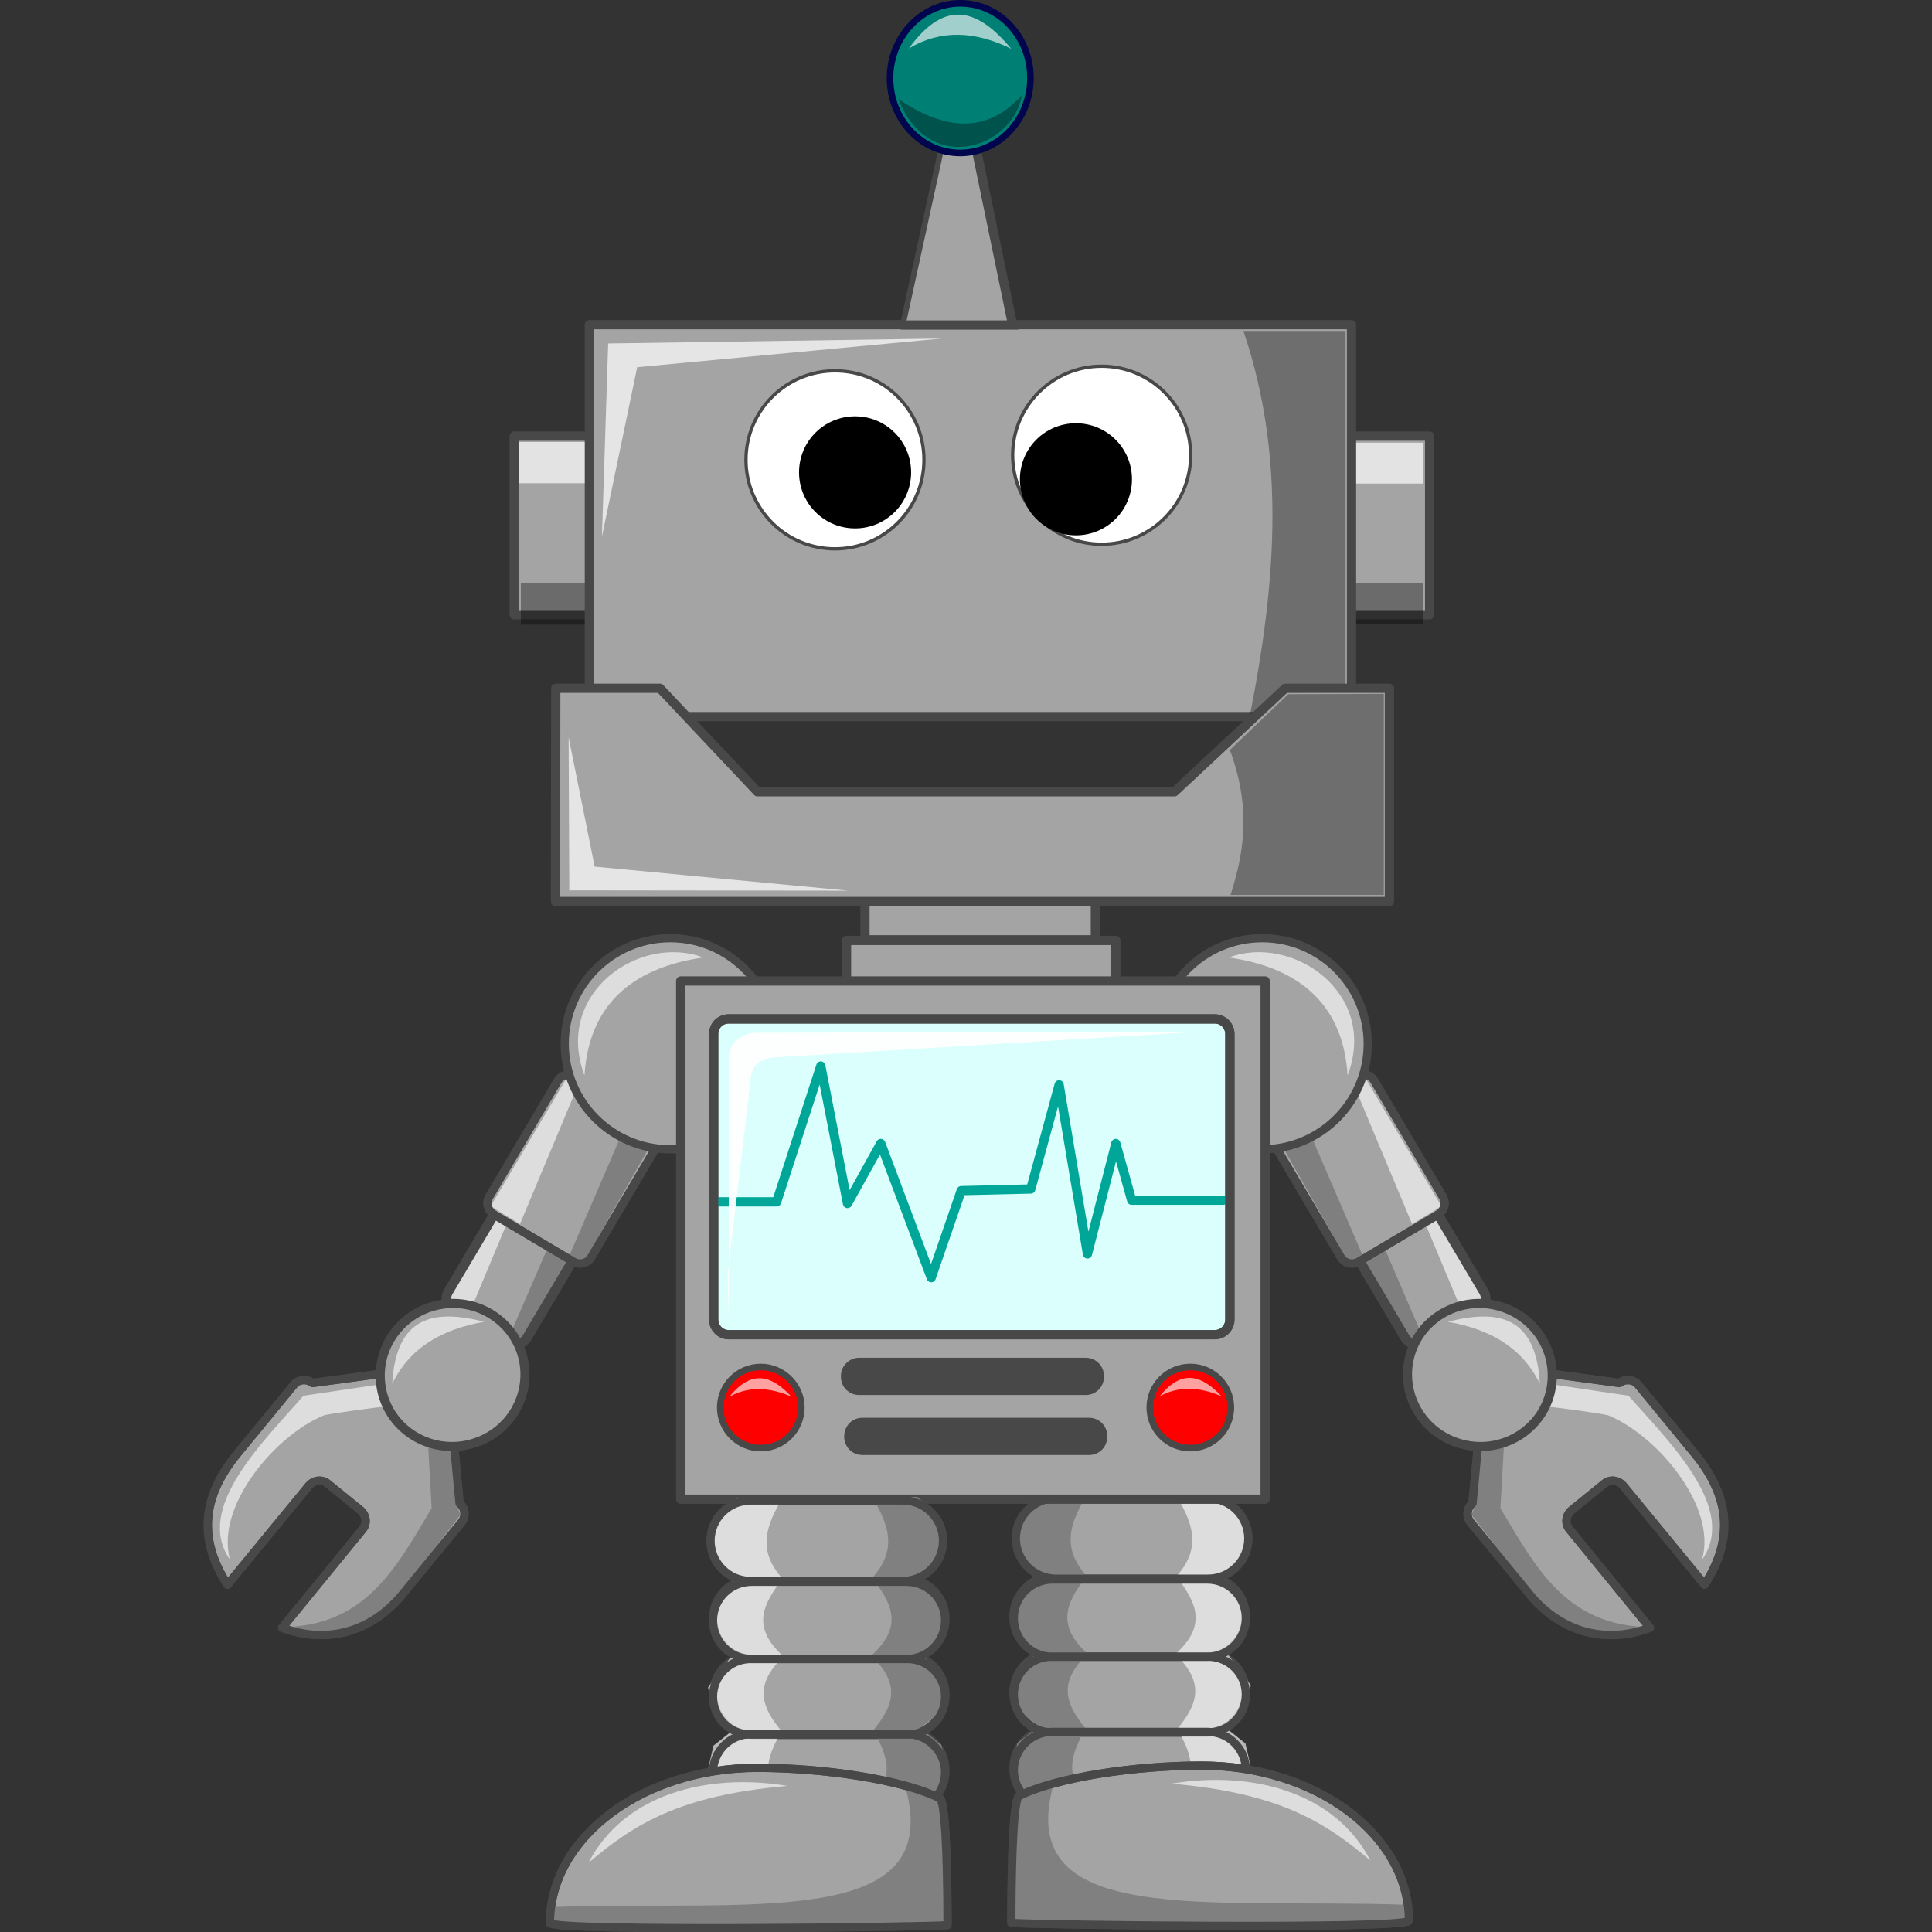 <?xml version="1.0" encoding="utf-8"?>
<!-- Generator: Adobe Illustrator 18.1.1, SVG Export Plug-In . SVG Version: 6.00 Build 0)  -->
<svg version="1.1" id="Layer_1" xmlns="http://www.w3.org/2000/svg" xmlns:xlink="http://www.w3.org/1999/xlink" x="0px" y="0px"
	 viewBox="-32.5 113.3 586.1 586.1" enable-background="new -32.5 113.3 586.1 586.1" xml:space="preserve">
<rect x="-32.5" y="113.3" width="586.1" height="586.1" fill="#333333" stroke="none"/>
<title></title>
<title>Layer 1</title>
<g transform="matrix(-1.246,0,0,1.246,625.647,-186.586)">
	<path fill="#A4A4A4" stroke="#484848" stroke-width="2.312" stroke-linecap="round" stroke-linejoin="round" d="M186.8,528.4
		l13.2,7.8c1.6,1,2.2,3.1,1.2,4.7l0,0l-15.1,25.5c-1,1.6-3.1,2.2-4.7,1.2l0,0l-13.2-7.8c-1.6-1-2.2-3.1-1.2-4.7l0,0l15.1-25.5
		C183,528,185.1,527.4,186.8,528.4L186.8,528.4"/>
	<path opacity="0.63" fill="#6B6B6B" enable-background="new    " d="M197.8,528.8l-0.7,1.9l-15.3,35.5l3.2,2.1l20.7-36.5l-6.1-2.4
		L197.8,528.8L197.8,528.8z"/>
	<path opacity="0.63" fill="#FFFFFF" enable-background="new    " d="M159.4,569.3l1-1.7l18.7-31.5l3.6-1.1l-16.2,38.7l-5.6-3.4
		L159.4,569.3L159.4,569.3z"/>
	<path fill="none" stroke="#484848" stroke-width="2.312" stroke-linecap="round" stroke-linejoin="round" d="M186.8,528.4l13.2,7.8
		c1.6,1,2.2,3.1,1.2,4.7l0,0l-15.1,25.5c-1,1.6-3.1,2.2-4.7,1.2l0,0l-13.2-7.8c-1.6-1-2.2-3.1-1.2-4.7l0,0l15.1-25.5
		C183,528,185.1,527.4,186.8,528.4L186.8,528.4"/>
	<path fill="#A4A4A4" stroke="#484848" stroke-width="2" stroke-linecap="round" stroke-linejoin="round" d="M198.1,502.7l19.2,11.4
		c1.6,0.9,2.1,2.9,1.1,4.5l-16.6,28.1c-0.9,1.6-2.9,2.1-4.5,1.1l-19.2-11.4c-1.6-0.9-2.1-2.9-1.1-4.5l16.6-28.1
		C194.5,502.3,196.5,501.8,198.1,502.7"/>
	<path opacity="0.63" fill="#FFFFFF" enable-background="new    " d="M177.3,534.3l1-1.7l18.7-31.5l3.6-1.1l-16.2,38.7l-5.6-3.4
		L177.3,534.3L177.3,534.3z"/>
	<path opacity="0.63" fill="#6B6B6B" enable-background="new    " d="M212.2,509.5l-0.7,1.9l-15.3,35.5l3.2,2.1l20.7-36.5l-6.1-2.4
		L212.2,509.5z"/>
	<path fill="none" stroke="#484848" stroke-width="2" stroke-linecap="round" stroke-linejoin="round" d="M198.1,502.7l19.2,11.4
		c1.6,0.9,2.1,2.9,1.1,4.5l-16.6,28.1c-0.9,1.6-2.9,2.1-4.5,1.1l-19.2-11.4c-1.6-0.9-2.1-2.9-1.1-4.5l16.6-28.1
		C194.5,502.3,196.5,501.8,198.1,502.7"/>
	<path fill="#A4A4A4" stroke="#484848" stroke-width="2" stroke-linecap="round" stroke-linejoin="round" d="M246.6,494.8
		c0,14.2-11.5,25.7-25.7,25.7s-25.7-11.5-25.7-25.7s11.5-25.7,25.7-25.7S246.6,480.6,246.6,494.8z"/>
	<path fill="#A4A4A4" stroke="#484848" stroke-width="2.023" stroke-linecap="round" stroke-linejoin="round" d="M133.9,577.4
		c-1.4-1.1-3.5-0.9-4.6,0.5l-13.8,16.8c-8.6,10.5-9.4,20.9-2.3,31.8l19.8-24.1c0.6-0.7,1.4-1.1,2.2-1.2s1.7,0.1,2.4,0.7l8,6.5
		c0.7,0.6,1.1,1.4,1.2,2.2s-0.1,1.7-0.7,2.4l-19.6,24c11.1,4.1,22.2,1,29.9-8.9l13.8-16.8c1.1-1.4,0.9-3.5-0.5-4.6l-1.6-16.9
		l-17.9-14.6L133.9,577.4L133.9,577.4z"/>
	<path fill="#808080" d="M126.1,636.8c20.9,0.1,28.4-15,36.8-28.9l-1.2-21.4l6.7,0.9l0.4,19.2l1.1,2.9l-17,22.1l-9.9,5.9l-10.8,1.5
		L126.1,636.8z"/>
	<path fill="none" stroke="#484848" stroke-width="2.023" stroke-linecap="round" stroke-linejoin="round" d="M133.9,577.4
		c-1.4-1.1-3.5-0.9-4.6,0.5l-13.8,16.8c-8.6,10.5-9.4,20.9-2.3,31.8l19.8-24.1c0.6-0.7,1.4-1.1,2.2-1.2s1.7,0.1,2.4,0.7l8,6.5
		c0.7,0.6,1.1,1.4,1.2,2.2s-0.1,1.7-0.7,2.4l-19.6,24c11.1,4.1,22.2,1,29.9-8.9l13.8-16.8c1.1-1.4,0.9-3.5-0.5-4.6l-1.6-16.9
		l-17.9-14.6L133.9,577.4L133.9,577.4z"/>
	<path opacity="0.63" fill="#FFFFFF" enable-background="new    " d="M113.8,620.4c-8.8-12.5,8.2-28.8,17.9-39.9l18.9-2.8
		c0.2,3.1-0.2,3.1,1.7,5.4c-1.6,0-14.7,1.8-15.7,2.2C124.9,590.1,110.1,607.3,113.8,620.4L113.8,620.4z"/>
	<path fill="#A4A4A4" stroke="#484848" stroke-width="2.217" stroke-linecap="round" stroke-linejoin="round" d="M185.1,571.5
		c2.1,9.4-3.8,18.7-13.3,20.9s-19-3.6-21.1-13c-2.1-9.4,3.8-18.7,13.3-20.9S183,562.1,185.1,571.5z"/>
	<path opacity="0.63" fill="#FFFFFF" enable-background="new    " d="M153.3,577.6c4.2-8.7,12-13.3,22.4-15.1
		C163.6,559.4,154.2,561,153.3,577.6z"/>
	<path opacity="0.63" fill="#FFFFFF" enable-background="new    " d="M200.1,502.5c1.2-18.9,13.7-26.5,28.9-28.7
		C213.6,468,192.5,482.4,200.1,502.5L200.1,502.5z"/>
</g>
<g transform="matrix(1.246,0,0,1.246,-286.691,-186.586)">
	<path fill="#A4A4A4" stroke="#484848" stroke-width="2.312" stroke-linecap="round" stroke-linejoin="round" d="M333,528.4
		l13.2,7.8c1.6,1,2.2,3.1,1.2,4.7l0,0l-15.1,25.5c-1,1.6-3.1,2.2-4.7,1.2l0,0l-13.2-7.8c-1.6-1-2.2-3.1-1.2-4.7l0,0l15.1-25.5
		C329.2,528,331.4,527.4,333,528.4L333,528.4"/>
	<path opacity="0.63" fill="#6B6B6B" enable-background="new    " d="M344,528.8l-0.7,1.9L328,566.1l3.2,2.1l20.7-36.5l-6.1-2.4
		L344,528.8L344,528.8z"/>
	<path opacity="0.63" fill="#FFFFFF" enable-background="new    " d="M305.6,569.3l1-1.7l18.7-31.5l3.6-1.1l-16.2,38.7l-5.6-3.4
		L305.6,569.3L305.6,569.3z"/>
	<path fill="none" stroke="#484848" stroke-width="2.312" stroke-linecap="round" stroke-linejoin="round" d="M333,528.4l13.2,7.8
		c1.6,1,2.2,3.1,1.2,4.7l0,0l-15.1,25.5c-1,1.6-3.1,2.2-4.7,1.2l0,0l-13.2-7.8c-1.6-1-2.2-3.1-1.2-4.7l0,0l15.1-25.5
		C329.2,528,331.4,527.4,333,528.4L333,528.4"/>
	<path fill="#A4A4A4" stroke="#484848" stroke-width="2" stroke-linecap="round" stroke-linejoin="round" d="M344.3,502.7l19.2,11.4
		c1.6,0.9,2.1,2.9,1.1,4.5L348,546.7c-0.9,1.6-2.9,2.1-4.5,1.1l-19.2-11.4c-1.6-0.9-2.1-2.9-1.1-4.5l16.6-28.1
		C340.7,502.3,342.7,501.8,344.3,502.7"/>
	<path opacity="0.63" fill="#FFFFFF" enable-background="new    " d="M323.5,534.3l1-1.7l18.7-31.5l3.6-1.1l-16.2,38.7l-5.6-3.4
		L323.5,534.3L323.5,534.3z"/>
	<path opacity="0.63" fill="#6B6B6B" enable-background="new    " d="M358.4,509.5l-0.7,1.9l-15.3,35.5l3.2,2.1l20.7-36.5l-6.1-2.4
		L358.4,509.5z"/>
	<path fill="none" stroke="#484848" stroke-width="2" stroke-linecap="round" stroke-linejoin="round" d="M344.3,502.7l19.2,11.4
		c1.6,0.9,2.1,2.9,1.1,4.5L348,546.7c-0.9,1.6-2.9,2.1-4.5,1.1l-19.2-11.4c-1.6-0.9-2.1-2.9-1.1-4.5l16.6-28.1
		C340.7,502.3,342.7,501.8,344.3,502.7"/>
	<path fill="#A4A4A4" stroke="#484848" stroke-width="2" stroke-linecap="round" stroke-linejoin="round" d="M392.9,494.8
		c0,14.2-11.5,25.7-25.7,25.7s-25.7-11.5-25.7-25.7s11.5-25.7,25.7-25.7S392.9,480.6,392.9,494.8z"/>
	<path fill="#A4A4A4" stroke="#484848" stroke-width="2.023" stroke-linecap="round" stroke-linejoin="round" d="M280.1,577.4
		c-1.4-1.1-3.5-0.9-4.6,0.5l-13.8,16.8c-8.6,10.5-9.4,20.9-2.3,31.8l19.8-24.1c0.6-0.7,1.4-1.1,2.2-1.2c0.8-0.1,1.7,0.1,2.4,0.7
		l8,6.5c0.7,0.6,1.1,1.4,1.2,2.2c0.1,0.8-0.1,1.7-0.7,2.4l-19.6,24c11.1,4.1,22.2,1,29.9-8.9l13.8-16.8c1.1-1.4,0.9-3.5-0.5-4.6
		l-1.6-16.9l-17.9-14.6L280.1,577.4L280.1,577.4z"/>
	<path fill="#808080" d="M272.3,636.8c20.9,0.1,28.4-15,36.8-28.9l-1.2-21.4l6.7,0.9l0.4,19.2l1.1,2.9l-17,22.1l-9.9,5.9l-10.8,1.5
		L272.3,636.8z"/>
	<path fill="none" stroke="#484848" stroke-width="2.023" stroke-linecap="round" stroke-linejoin="round" d="M280.1,577.4
		c-1.4-1.1-3.5-0.9-4.6,0.5l-13.8,16.8c-8.6,10.5-9.4,20.9-2.3,31.8l19.8-24.1c0.6-0.7,1.4-1.1,2.2-1.2c0.8-0.1,1.7,0.1,2.4,0.7
		l8,6.5c0.7,0.6,1.1,1.4,1.2,2.2c0.1,0.8-0.1,1.7-0.7,2.4l-19.6,24c11.1,4.1,22.2,1,29.9-8.9l13.8-16.8c1.1-1.4,0.9-3.5-0.5-4.6
		l-1.6-16.9l-17.9-14.6L280.1,577.4L280.1,577.4z"/>
	<path opacity="0.63" fill="#FFFFFF" enable-background="new    " d="M260,620.4c-8.8-12.5,8.2-28.8,17.9-39.9l18.9-2.8
		c0.2,3.1-0.2,3.1,1.7,5.4c-1.6,0-14.7,1.8-15.7,2.2C271.1,590.1,256.4,607.3,260,620.4L260,620.4z"/>
	<path fill="#A4A4A4" stroke="#484848" stroke-width="2.217" stroke-linecap="round" stroke-linejoin="round" d="M331.4,571.5
		c2.1,9.4-3.8,18.7-13.3,20.9s-19-3.6-21.1-13s3.8-18.7,13.3-20.9S329.2,562.1,331.4,571.5z"/>
	<path opacity="0.63" fill="#FFFFFF" enable-background="new    " d="M299.5,577.6c4.2-8.7,12-13.3,22.4-15.1
		C309.8,559.4,300.4,561,299.5,577.6z"/>
	<path opacity="0.63" fill="#FFFFFF" enable-background="new    " d="M346.3,502.5c1.2-18.9,13.7-26.5,28.9-28.7
		C359.8,468,338.8,482.4,346.3,502.5L346.3,502.5z"/>
</g>
<g transform="matrix(-1.246,0,0,1.246,630.91,-187.027)">
	<path fill="#A4A4A4" stroke="#484848" stroke-width="2" stroke-linecap="round" stroke-linejoin="round" d="M238.9,661.7h37
		c5.4,0,9.8,4.4,9.8,9.8s-4.4,9.8-9.8,9.8h-37c-5.4,0-9.8-4.4-9.8-9.8S233.5,661.7,238.9,661.7"/>
	<path fill="#A4A4A4" stroke="#484848" stroke-width="2" stroke-linecap="round" stroke-linejoin="round" d="M238.9,643.3h37
		c5.4,0,9.8,4.4,9.8,9.8c0,5.4-4.4,9.8-9.8,9.8h-37c-5.4,0-9.8-4.4-9.8-9.8C229.1,647.6,233.5,643.3,238.9,643.3"/>
	<path fill="#A4A4A4" stroke="#484848" stroke-width="2" stroke-linecap="round" stroke-linejoin="round" d="M238.9,624.8h37
		c5.4,0,9.8,4.4,9.8,9.8c0,5.4-4.4,9.8-9.8,9.8h-37c-5.4,0-9.8-4.4-9.8-9.8C229.1,629.2,233.5,624.8,238.9,624.8"/>
	<path fill="#A4A4A4" stroke="#484848" stroke-width="2" stroke-linecap="round" stroke-linejoin="round" d="M238.3,605.8h37
		c5.4,0,9.8,4.4,9.8,9.8s-4.4,9.8-9.8,9.8h-37c-5.4,0-9.8-4.4-9.8-9.8S232.9,605.8,238.3,605.8"/>
	<path fill="#808080" d="M267.9,605.1c3.6,6.2,6.5,12.4,0,19.6c4.1,5.7,8.2,11.4-0.3,19c7.9,7.4,4.8,12.9,0.5,18.2
		c7,11.8,0.8,13.5,0,19.3l16.3,0.3l-1.4-4.1l3.3-4.9l-1.6-7.1l-5.2-4.1l5.4-4.1l1.1-6l-5.7-7.6l3.8-3.5l1.4-6.8l-6.5-9l4.9-3.8
		l1.9-5.7l-3.5-6.8l-3.5-3l-9.5,0.8L267.9,605.1L267.9,605.1z"/>
	<path opacity="0.63" fill="#FFFFFF" enable-background="new    " d="M246,605.2c-3.6,6.2-6.5,12.4,0,19.6c-4.1,5.7-8.2,11.4,0.3,19
		c-7.9,7.4-4.8,12.9-0.5,18.2c-7,11.8-0.8,13.5,0,19.3l-16.3,0.3l1.4-4.1l-3.3-4.9l1.6-7.1l5.2-4.1l-5.4-4.1l-1.1-6l5.7-7.6
		l-3.8-3.5l-1.4-6.8l6.5-9l-4.9-3.8L228,615l3.5-6.8l3.5-3l9.5,0.8L246,605.2L246,605.2z"/>
	<path fill="none" stroke="#484848" stroke-width="2" stroke-linecap="round" stroke-linejoin="round" d="M238.4,662.7h37.9
		c5.1,0,9.3,4.2,9.3,9.3s-4.2,9.3-9.3,9.3h-37.9c-5.1,0-9.3-4.2-9.3-9.3S233.2,662.7,238.4,662.7"/>
	<path fill="none" stroke="#484848" stroke-width="2" stroke-linecap="round" stroke-linejoin="round" d="M238.3,644.4h38.1
		c5.1,0,9.2,4.1,9.2,9.2c0,5.1-4.1,9.2-9.2,9.2h-38.1c-5.1,0-9.2-4.1-9.2-9.2C229.1,648.5,233.2,644.4,238.3,644.4"/>
	<path fill="none" stroke="#484848" stroke-width="2" stroke-linecap="round" stroke-linejoin="round" d="M238.5,625.6h37.7
		c5.2,0,9.4,4.2,9.4,9.4c0,5.2-4.2,9.4-9.4,9.4h-37.7c-5.2,0-9.4-4.2-9.4-9.4C229.1,629.8,233.3,625.6,238.5,625.6"/>
	<path fill="none" stroke="#484848" stroke-width="2" stroke-linecap="round" stroke-linejoin="round" d="M238.3,605.8h37
		c5.4,0,9.8,4.4,9.8,9.8s-4.4,9.8-9.8,9.8h-37c-5.4,0-9.8-4.4-9.8-9.8S232.9,605.8,238.3,605.8"/>
	<path fill="#A4A4A4" stroke="#484848" stroke-width="2" stroke-linecap="round" stroke-linejoin="round" d="M286.2,709.2
		c-5.9,0.5-94.9,1.6-96.8-0.5c0-20.9,22.6-37.8,50.5-37.8c15.9,0,35.4,2.8,44.6,7.5C286,681.2,286.2,700.2,286.2,709.2L286.2,709.2z
		"/>
	<path fill="#808080" d="M189.7,704.8c49-1.7,96.1,5.7,86.2-29.4l9.5,3.3l0.8,31l-96.2-0.3L189.7,704.8z"/>
	<path fill="none" stroke="#484848" stroke-width="2" stroke-linecap="round" stroke-linejoin="round" d="M286.2,709.2
		c-5.9,0.5-94.9,1.6-96.8-0.5c0-20.9,22.6-37.8,50.5-37.8c15.9,0,35.4,2.8,44.6,7.5C286,681.2,286.2,700.2,286.2,709.2L286.2,709.2z
		"/>
	<path opacity="0.63" fill="#FFFFFF" enable-background="new    " d="M198.8,694c10.9-9.2,21.9-16.4,48.4-18.7
		C227.4,672,207.3,677.5,198.8,694z"/>
</g>
<path fill="#A4A4A4" stroke="#484848" stroke-width="2.807" stroke-linecap="round" stroke-linejoin="round" d="M376.5,245.6h24.7
	v54.2h-24.7V245.6z"/>
<path fill="#E3E3E3" d="M369.4,247.6h29.9V260h-29.9V247.6z"/>
<path opacity="0.35" enable-background="new    " d="M369.3,290.1h29.9v12.5h-29.9V290.1z"/>
<path fill="#A4A4A4" stroke="#484848" stroke-width="2.807" stroke-linecap="round" stroke-linejoin="round" d="M229.9,372.1h69.9
	v26.3h-69.9V372.1z"/>
<path fill="#A4A4A4" stroke="#484848" stroke-width="2.807" stroke-linecap="round" stroke-linejoin="round" d="M224.3,398.6H306
	v26.1h-81.7V398.6z"/>
<path fill="#A4A4A4" stroke="#484848" stroke-width="2.807" stroke-linecap="round" stroke-linejoin="round" d="M174,410.9h177.3
	v157.2H174L174,410.9z"/>
<path fill="#A4A4A4" stroke="#484848" stroke-width="2.807" stroke-linecap="round" stroke-linejoin="round" d="M123.5,245.6h24.7
	v54.2h-24.7V245.6z"/>
<path fill="#E3E3E3" d="M125,247.4H155v12.5H125V247.4z"/>
<path opacity="0.35" enable-background="new    " d="M125.5,290.3h29.9v12.5h-29.9V290.3z"/>
<path fill="#A4A4A4" stroke="#484848" stroke-width="2.807" stroke-linecap="round" stroke-linejoin="round" d="M146.3,211.8h231.2
	v118.9H146.3V211.8z"/>
<path opacity="0.329" enable-background="new    " d="M344.7,213.7h31V340h-31C353.6,297.9,359,255.8,344.7,213.7L344.7,213.7z"/>
<path fill="#A4A4A4" stroke="#484848" stroke-width="2.807" stroke-linecap="round" stroke-linejoin="round" d="M136.1,322.1h31.6
	l29.6,31.4h126.5l33.6-31.4h31.6v64.7h-253L136.1,322.1L136.1,322.1z"/>
<path fill="#FFFFFF" stroke="#484848" d="M247.8,252.8c0,14.9-12.1,27-27,27c-14.9,0-27-12.1-27-27s12.1-27,27-27
	C235.8,225.8,247.8,237.9,247.8,252.8z"/>
<path fill="#FFFFFF" stroke="#484848" d="M328.7,251.4c0,14.9-12.1,27-27,27c-14.9,0-27-12.1-27-27c0-14.9,12.1-27,27-27
	C316.6,224.4,328.7,236.5,328.7,251.4z"/>
<path d="M243.9,256.6c0,9.4-7.6,17-17,17c-9.4,0-17-7.6-17-17s7.6-17,17-17S243.9,247.2,243.9,256.6z"/>
<path d="M310.9,258.7c0,9.4-7.6,17-17,17c-9.4,0-17-7.6-17-17s7.6-17,17-17C303.3,241.7,310.9,249.3,310.9,258.7z"/>
<path fill="#E5E5E5" d="M150.1,276.1l1.9-58.6l101.2-1.5l-92.4,8.7L150.1,276.1L150.1,276.1z"/>
<path opacity="0.329" enable-background="new    " d="M358.3,323.9l29-0.1v61h-46.5c4-12.6,6.4-26.1-0.2-44L358.3,323.9z"/>
<path fill="#E5E5E5" d="M140,337l0.2,46.4l84.6,0.1l-76.9-7.3L140,337L140,337z"/>
<path fill="#A4A4A4" stroke="#484848" stroke-width="2.807" d="M253.7,152.9h8.8l12.2,59h-33.9
	C240.8,211.9,253.7,152.9,253.7,152.9z"/>
<path fill="#008075" stroke="#00054D" stroke-width="2" d="M280.1,137c0,12.5-9.6,22.7-21.3,22.7c-11.8,0-21.3-10.2-21.3-22.7
	s9.6-22.7,21.3-22.7C270.6,114.3,280.1,124.4,280.1,137z"/>
<path opacity="0.63" fill="#FFFFFF" enable-background="new    " d="M243.2,128c9.7-5.8,20.1-5.3,31.1,0.1
	C264.8,116.8,254.8,112,243.2,128z"/>
<path opacity="0.35" enable-background="new    " d="M240,143.3c14,9.5,26.7,10.8,37.5-1.1C274.8,158.1,249.4,167.1,240,143.3z"/>
<path fill="#484848" stroke="#484848" stroke-width="1.795" stroke-linecap="round" stroke-linejoin="round" d="M228.1,526.1h68.8
	c2.6,0,4.6,2.1,4.6,4.6c0,0,0,0,0,0v0.3c0,2.6-2.1,4.6-4.6,4.6c0,0,0,0,0,0h-68.8c-2.6,0-4.6-2.1-4.6-4.6c0,0,0,0,0,0v-0.3
	C223.5,528.2,225.6,526.1,228.1,526.1C228.1,526.1,228.1,526.1,228.1,526.1"/>
<path fill="#484848" stroke="#484848" stroke-width="1.795" stroke-linecap="round" stroke-linejoin="round" d="M229.1,544.3h68.8
	c2.6,0,4.6,2.1,4.6,4.6c0,0,0,0,0,0v0.3c0,2.6-2.1,4.6-4.6,4.6c0,0,0,0,0,0h-68.8c-2.6,0-4.6-2.1-4.6-4.6c0,0,0,0,0,0V549
	C224.5,546.4,226.5,544.3,229.1,544.3C229.1,544.3,229.1,544.3,229.1,544.3"/>
<path fill="#FF0000" stroke="#484848" stroke-width="2" stroke-linecap="round" stroke-linejoin="round" d="M210.6,540.3
	c0,6.8-5.5,12.3-12.3,12.3c-6.8,0-12.3-5.5-12.3-12.3s5.5-12.3,12.3-12.3C205,528,210.6,533.5,210.6,540.3z"/>
<path fill="#FF0000" stroke="#484848" stroke-width="2" stroke-linecap="round" stroke-linejoin="round" d="M340.9,540.3
	c0,6.8-5.5,12.3-12.3,12.3c-6.8,0-12.3-5.5-12.3-12.3s5.5-12.3,12.3-12.3C335.4,528,340.9,533.5,340.9,540.3z"/>
<path fill="#DBFFFC" stroke="#484848" stroke-width="2.807" stroke-linecap="round" stroke-linejoin="round" d="M188.6,422.4H336
	c2.6,0,4.6,2.1,4.6,4.6l0,0v86.6c0,2.6-2.1,4.6-4.6,4.6c0,0,0,0,0,0H188.6c-2.6,0-4.6-2.1-4.6-4.6c0,0,0,0,0,0V427
	C184,424.4,186,422.4,188.6,422.4L188.6,422.4"/>
<path fill="none" stroke="#00A799" stroke-width="2.807" stroke-linecap="round" stroke-linejoin="round" d="M184.9,477.9h18.2
	l13.4-41.2l8.1,41.7l10.1-18.2l15.3,40.7l9.1-26.4l21.1-0.5l8.6-31.6l8.6,51.3l8.6-33.5l4.8,17.2h27.8"/>
<path opacity="0.95" fill="#FFFFFF" enable-background="new    " d="M188.6,513.8l0-79.1c-0.2-5.2,4-7.9,8.1-8.1l134.4-0.3
	l-129.2,7.8c-4.6,0.6-6.5,3.1-6.7,6.8l-7,59.2l0,0L188.6,513.8L188.6,513.8z"/>
<path fill="none" stroke="#484848" stroke-width="2.807" stroke-linecap="round" stroke-linejoin="round" d="M188.6,422.4H336
	c2.6,0,4.6,2.1,4.6,4.6l0,0v86.6c0,2.6-2.1,4.6-4.6,4.6c0,0,0,0,0,0H188.6c-2.6,0-4.6-2.1-4.6-4.6c0,0,0,0,0,0V427
	C184,424.4,186,422.4,188.6,422.4L188.6,422.4"/>
<path opacity="0.63" fill="#FFFFFF" enable-background="new    " d="M188.8,537c5.8-3.2,12.1-2.9,18.8,0
	C201.9,530.9,195.8,528.3,188.8,537z"/>
<path opacity="0.63" fill="#FFFFFF" enable-background="new    " d="M319.3,536.9c5.8-3.2,12.1-2.9,18.8,0
	C332.3,530.8,326.3,528.2,319.3,536.9z"/>
<g transform="matrix(1.246,0,0,1.246,-286.691,-186.586)">
	<path fill="#A4A4A4" stroke="#484848" stroke-width="2" stroke-linecap="round" stroke-linejoin="round" d="M387.4,661.9h37
		c5.4,0,9.8,4.4,9.8,9.8s-4.4,9.8-9.8,9.8h-37c-5.4,0-9.8-4.4-9.8-9.8S382,661.9,387.4,661.9"/>
	<path fill="#A4A4A4" stroke="#484848" stroke-width="2" stroke-linecap="round" stroke-linejoin="round" d="M387.4,643.5h37
		c5.4,0,9.8,4.4,9.8,9.8s-4.4,9.8-9.8,9.8h-37c-5.4,0-9.8-4.4-9.8-9.8S382,643.5,387.4,643.5"/>
	<path fill="#A4A4A4" stroke="#484848" stroke-width="2" stroke-linecap="round" stroke-linejoin="round" d="M387.4,625h37
		c5.4,0,9.8,4.4,9.8,9.8c0,5.4-4.4,9.8-9.8,9.8h-37c-5.4,0-9.8-4.4-9.8-9.8C377.6,629.4,382,625,387.4,625"/>
	<path fill="#A4A4A4" stroke="#484848" stroke-width="2" stroke-linecap="round" stroke-linejoin="round" d="M386.8,606h37
		c5.4,0,9.8,4.4,9.8,9.8s-4.4,9.8-9.8,9.8h-37c-5.4,0-9.8-4.4-9.8-9.8S381.4,606,386.8,606"/>
	<path fill="#808080" d="M416.4,605.2c3.6,6.2,6.5,12.4,0,19.6c4.1,5.7,8.2,11.4-0.3,19c7.9,7.4,4.8,12.9,0.5,18.2
		c7,11.8,0.8,13.5,0,19.3l16.3,0.3l-1.4-4.1l3.3-4.9l-1.6-7.1l-5.2-4.1l5.4-4.1l1.1-6l-5.7-7.6l3.8-3.5l1.4-6.8l-6.5-9l4.9-3.8
		l1.9-5.7l-3.5-6.8l-3.5-3l-9.5,0.8L416.4,605.2L416.4,605.2z"/>
	<path opacity="0.63" fill="#FFFFFF" enable-background="new    " d="M394.5,605.4c-3.6,6.2-6.5,12.4,0,19.6
		c-4.1,5.7-8.2,11.4,0.3,19c-7.9,7.4-4.8,12.9-0.5,18.2c-7,11.8-0.8,13.5,0,19.3l-16.3,0.3l1.4-4.1l-3.3-4.9l1.6-7.1l5.2-4.1
		l-5.4-4.1l-1.1-6l5.7-7.6l-3.8-3.5l-1.4-6.8l6.5-9l-4.9-3.8l-1.9-5.7l3.5-6.8l3.5-3l9.5,0.8L394.5,605.4L394.5,605.4z"/>
	<path fill="none" stroke="#484848" stroke-width="2" stroke-linecap="round" stroke-linejoin="round" d="M386.9,662.9h37.9
		c5.1,0,9.3,4.2,9.3,9.3s-4.2,9.3-9.3,9.3h-37.9c-5.1,0-9.3-4.2-9.3-9.3S381.7,662.9,386.9,662.9"/>
	<path fill="none" stroke="#484848" stroke-width="2" stroke-linecap="round" stroke-linejoin="round" d="M386.8,644.6h38.1
		c5.1,0,9.2,4.1,9.2,9.2c0,5.1-4.1,9.2-9.2,9.2h-38.1c-5.1,0-9.2-4.1-9.2-9.2C377.6,648.7,381.7,644.6,386.8,644.6"/>
	<path fill="none" stroke="#484848" stroke-width="2" stroke-linecap="round" stroke-linejoin="round" d="M387,625.8h37.7
		c5.2,0,9.4,4.2,9.4,9.4c0,5.2-4.2,9.4-9.4,9.4H387c-5.2,0-9.4-4.2-9.4-9.4C377.6,630,381.8,625.8,387,625.8"/>
	<path fill="none" stroke="#484848" stroke-width="2" stroke-linecap="round" stroke-linejoin="round" d="M386.8,606h37
		c5.4,0,9.8,4.4,9.8,9.8s-4.4,9.8-9.8,9.8h-37c-5.4,0-9.8-4.4-9.8-9.8S381.4,606,386.8,606"/>
	<path fill="#A4A4A4" stroke="#484848" stroke-width="2" stroke-linecap="round" stroke-linejoin="round" d="M434.7,709.4
		c-5.9,0.5-94.9,1.6-96.8-0.5c0-20.9,22.6-37.8,50.5-37.8c15.9,0,35.4,2.8,44.6,7.5C434.5,681.4,434.7,700.4,434.7,709.4
		L434.7,709.4z"/>
	<path fill="#808080" d="M338.2,705c49-1.7,96.1,5.7,86.2-29.4l9.5,3.3l0.8,31l-96.2-0.3L338.2,705z"/>
	<path fill="none" stroke="#484848" stroke-width="2" stroke-linecap="round" stroke-linejoin="round" d="M434.7,709.4
		c-5.9,0.5-94.9,1.6-96.8-0.5c0-20.9,22.6-37.8,50.5-37.8c15.9,0,35.4,2.8,44.6,7.5C434.5,681.4,434.7,700.4,434.7,709.4
		L434.7,709.4z"/>
	<path opacity="0.63" fill="#FFFFFF" enable-background="new    " d="M347.3,694.2c10.9-9.2,21.9-16.4,48.4-18.7
		C375.9,672.2,355.8,677.7,347.3,694.2z"/>
</g>
</svg>
